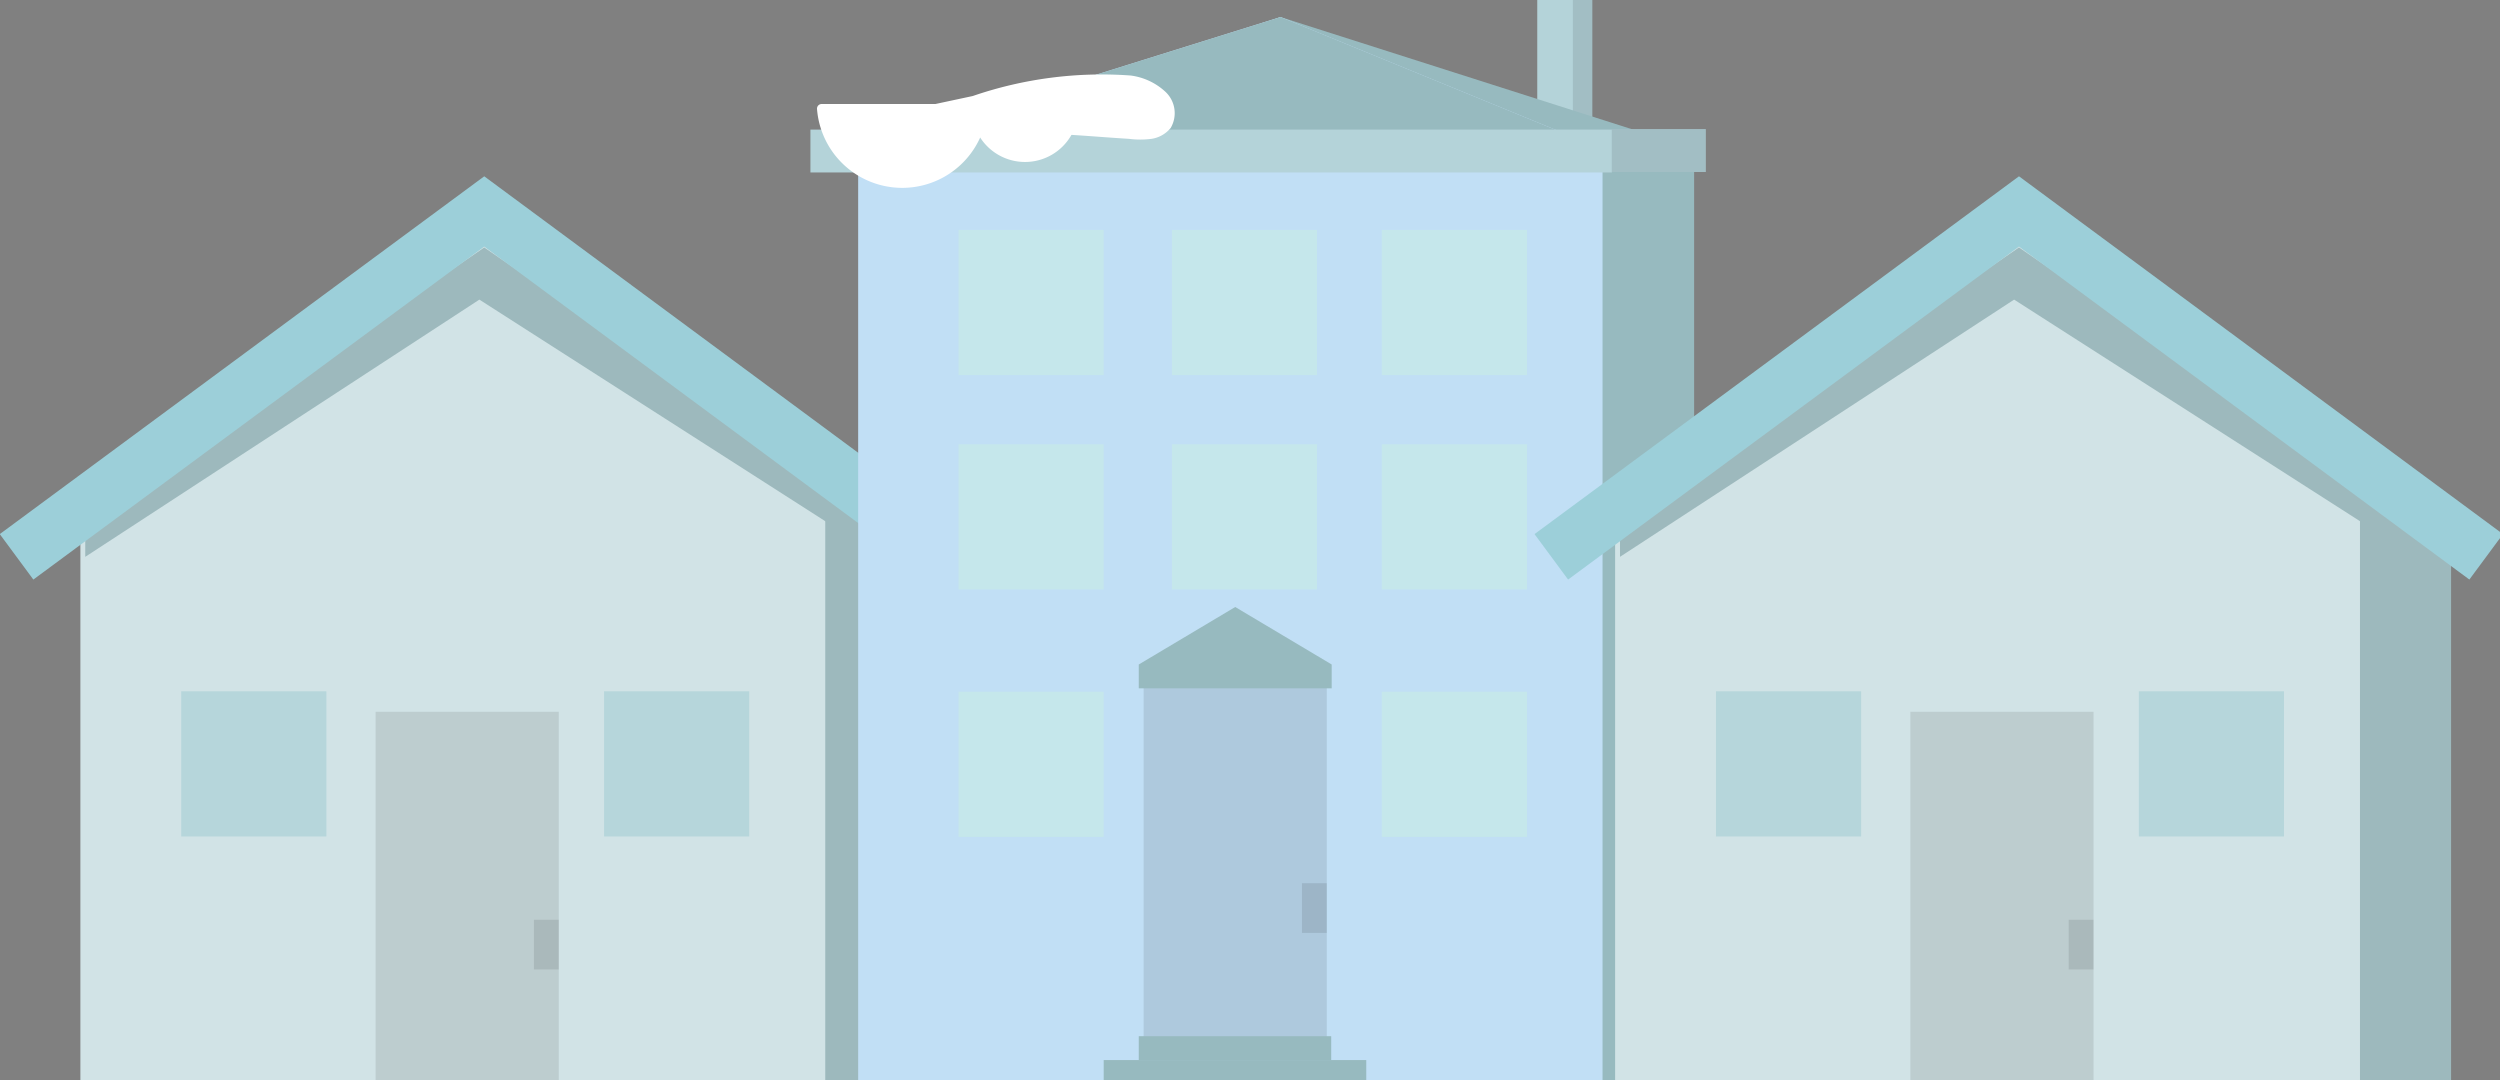 <svg xmlns="http://www.w3.org/2000/svg" xmlns:xlink="http://www.w3.org/1999/xlink" viewBox="0 0 66.2 28.61"><rect x="0" y="0" width="66.2" height="28.61" fill="#808080" stroke="none"/><defs><style>.cls-1{fill:#9db9bd;}.cls-2{fill:#d1e3e6;}.cls-3{opacity:0.1;}.cls-4{fill:#b6d6db;}.cls-5{fill:none;stroke:#9ccfd9;stroke-miterlimit:10;stroke-width:1.16px;}.cls-6{fill:#b4d3d9;}.cls-7{fill:#97babf;}.cls-8{fill:#c1dff5;}.cls-9{fill:#c5e7eb;}.cls-10,.cls-11,.cls-12{fill:#fff;stroke:#fff;stroke-linejoin:round;}.cls-10{stroke-width:0.19px;}.cls-11{stroke-width:0.12px;}.cls-12{stroke-width:0.06px;}</style><symbol id="New_Symbol_21" data-name="New Symbol 21" viewBox="0 0 19.87 18.62" width="19.87" height="18.62"><polygon id="_Path_" data-name="&lt;Path&gt;" class="cls-1" points="18.81 18.62 2.25 18.62 2.25 6.43 10.53 0.72 18.81 6.9 18.81 18.62"/><polygon id="_Path_2" data-name="&lt;Path&gt;" class="cls-2" points="16.94 18.62 1.65 18.62 1.65 6.43 9.94 0.72 16.94 6.43 16.94 18.62"/><polyline id="_Path_3" data-name="&lt;Path&gt;" class="cls-2" points="1.65 6.43 9.94 0.72 16.94 6.43"/><rect id="_Path_4" data-name="&lt;Path&gt;" class="cls-3" x="7.71" y="10.99" width="3.76" height="7.56"/><rect id="_Path_5" data-name="&lt;Path&gt;" class="cls-3" x="10.96" y="15.26" width="0.51" height="1.02"/><polygon id="_Path_6" data-name="&lt;Path&gt;" class="cls-1" points="1.75 7.07 9.94 1.46 18.12 7.07 17.27 7.29 9.84 2.53 1.75 7.81 1.75 7.07"/><rect id="_Rectangle_" data-name="&lt;Rectangle&gt;" class="cls-4" x="12.4" y="10.57" width="2.98" height="2.98"/><rect id="_Rectangle_2" data-name="&lt;Rectangle&gt;" class="cls-4" x="3.72" y="10.57" width="2.98" height="2.98"/><polyline id="_Path_7" data-name="&lt;Path&gt;" class="cls-5" points="0.34 7.81 9.94 0.72 19.53 7.81"/></symbol><symbol id="New_Symbol_23" data-name="New Symbol 23" viewBox="0 0 18.38 22.24" width="18.38" height="22.24"><rect id="_Rectangle_3" data-name="&lt;Rectangle&gt;" class="cls-6" x="14.92" width="1.13" height="3.06"/><rect id="_Rectangle_4" data-name="&lt;Rectangle&gt;" class="cls-3" x="15.65" width="0.4" height="3.06"/><polygon id="_Path_8" data-name="&lt;Path&gt;" class="cls-7" points="18.14 22.24 1.57 22.24 1.57 3.06 9.65 0.35 18.14 3.06 18.14 22.24"/><polygon id="_Path_9" data-name="&lt;Path&gt;" class="cls-8" points="16.26 22.24 0.98 22.24 0.98 3.06 9.65 0.35 16.26 3.06 16.26 22.24"/><polyline id="_Path_10" data-name="&lt;Path&gt;" class="cls-7" points="0.98 3.06 9.65 0.35 16.26 3.06"/><rect id="_Path_11" data-name="&lt;Path&gt;" class="cls-3" x="6.84" y="13.86" width="3.76" height="7.56"/><rect id="_Path_12" data-name="&lt;Path&gt;" class="cls-3" x="10.09" y="18.13" width="0.51" height="1.02"/><rect id="_Rectangle_5" data-name="&lt;Rectangle&gt;" class="cls-9" x="11.73" y="14.2" width="2.98" height="2.98"/><rect id="_Rectangle_6" data-name="&lt;Rectangle&gt;" class="cls-9" x="3.04" y="14.2" width="2.98" height="2.98"/><rect id="_Rectangle_7" data-name="&lt;Rectangle&gt;" class="cls-9" x="11.73" y="9.12" width="2.98" height="2.98"/><rect id="_Rectangle_8" data-name="&lt;Rectangle&gt;" class="cls-9" x="7.42" y="9.12" width="2.98" height="2.98"/><rect id="_Rectangle_9" data-name="&lt;Rectangle&gt;" class="cls-9" x="3.04" y="9.12" width="2.98" height="2.98"/><rect id="_Rectangle_10" data-name="&lt;Rectangle&gt;" class="cls-9" x="11.73" y="4.72" width="2.98" height="2.98"/><rect id="_Rectangle_11" data-name="&lt;Rectangle&gt;" class="cls-9" x="7.42" y="4.72" width="2.98" height="2.98"/><rect id="_Rectangle_12" data-name="&lt;Rectangle&gt;" class="cls-9" x="3.04" y="4.72" width="2.98" height="2.98"/><rect id="_Rectangle_13" data-name="&lt;Rectangle&gt;" class="cls-7" x="6.02" y="21.76" width="5.39" height="0.49"/><polygon id="_Path_13" data-name="&lt;Path&gt;" class="cls-7" points="10.7 14.13 6.74 14.13 6.74 13.64 8.72 12.46 10.7 13.64 10.7 14.13"/><rect id="_Rectangle_14" data-name="&lt;Rectangle&gt;" class="cls-7" x="6.74" y="21.27" width="3.95" height="0.49"/><polygon id="_Rectangle_15" data-name="&lt;Rectangle&gt;" class="cls-6" points="16.45 3.53 18.38 3.53 18.38 2.65 16.45 2.65 16.45 3.53"/><polygon id="_Rectangle_16" data-name="&lt;Rectangle&gt;" class="cls-3" points="16.45 3.53 18.38 3.53 18.38 2.65 16.45 2.65 16.45 3.53"/><rect id="_Rectangle_17" data-name="&lt;Rectangle&gt;" class="cls-6" y="2.66" width="16.45" height="0.88"/><path id="_Path_14" data-name="&lt;Path&gt;" class="cls-10" d="M3.54,2.23a1.66,1.66,0,0,1-3.31,0Z"/><path id="_Path_15" data-name="&lt;Path&gt;" class="cls-11" d="M5.44,2.23a1,1,0,0,1-2.07,0Z"/><path id="_Path_16" data-name="&lt;Path&gt;" class="cls-12" d="M4.53,2.71V2.53L1.61,2.37,3.34,2a8.12,8.12,0,0,1,3.23-.42,1.26,1.26,0,0,1,.69.32.57.57,0,0,1,.11.71A.6.6,0,0,1,7,2.82a1.77,1.77,0,0,1-.46,0C5.87,2.78,5.2,2.71,4.53,2.71Z"/></symbol></defs><title>village_houses</title><g id="Layer_2" data-name="Layer 2"><g id="Selected"><use id="New_Symbol_21-3" data-name="New Symbol 21" width="19.87" height="18.62" transform="translate(0 4.67) scale(1.29)" xlink:href="#New_Symbol_21"/><use id="New_Symbol_23-3" data-name="New Symbol 23" width="18.38" height="22.24" transform="translate(21.46 0) scale(1.29)" xlink:href="#New_Symbol_23"/><use id="New_Symbol_21-6" data-name="New Symbol 21" width="19.87" height="18.62" transform="translate(40.64 4.67) scale(1.29)" xlink:href="#New_Symbol_21"/></g></g></svg>
